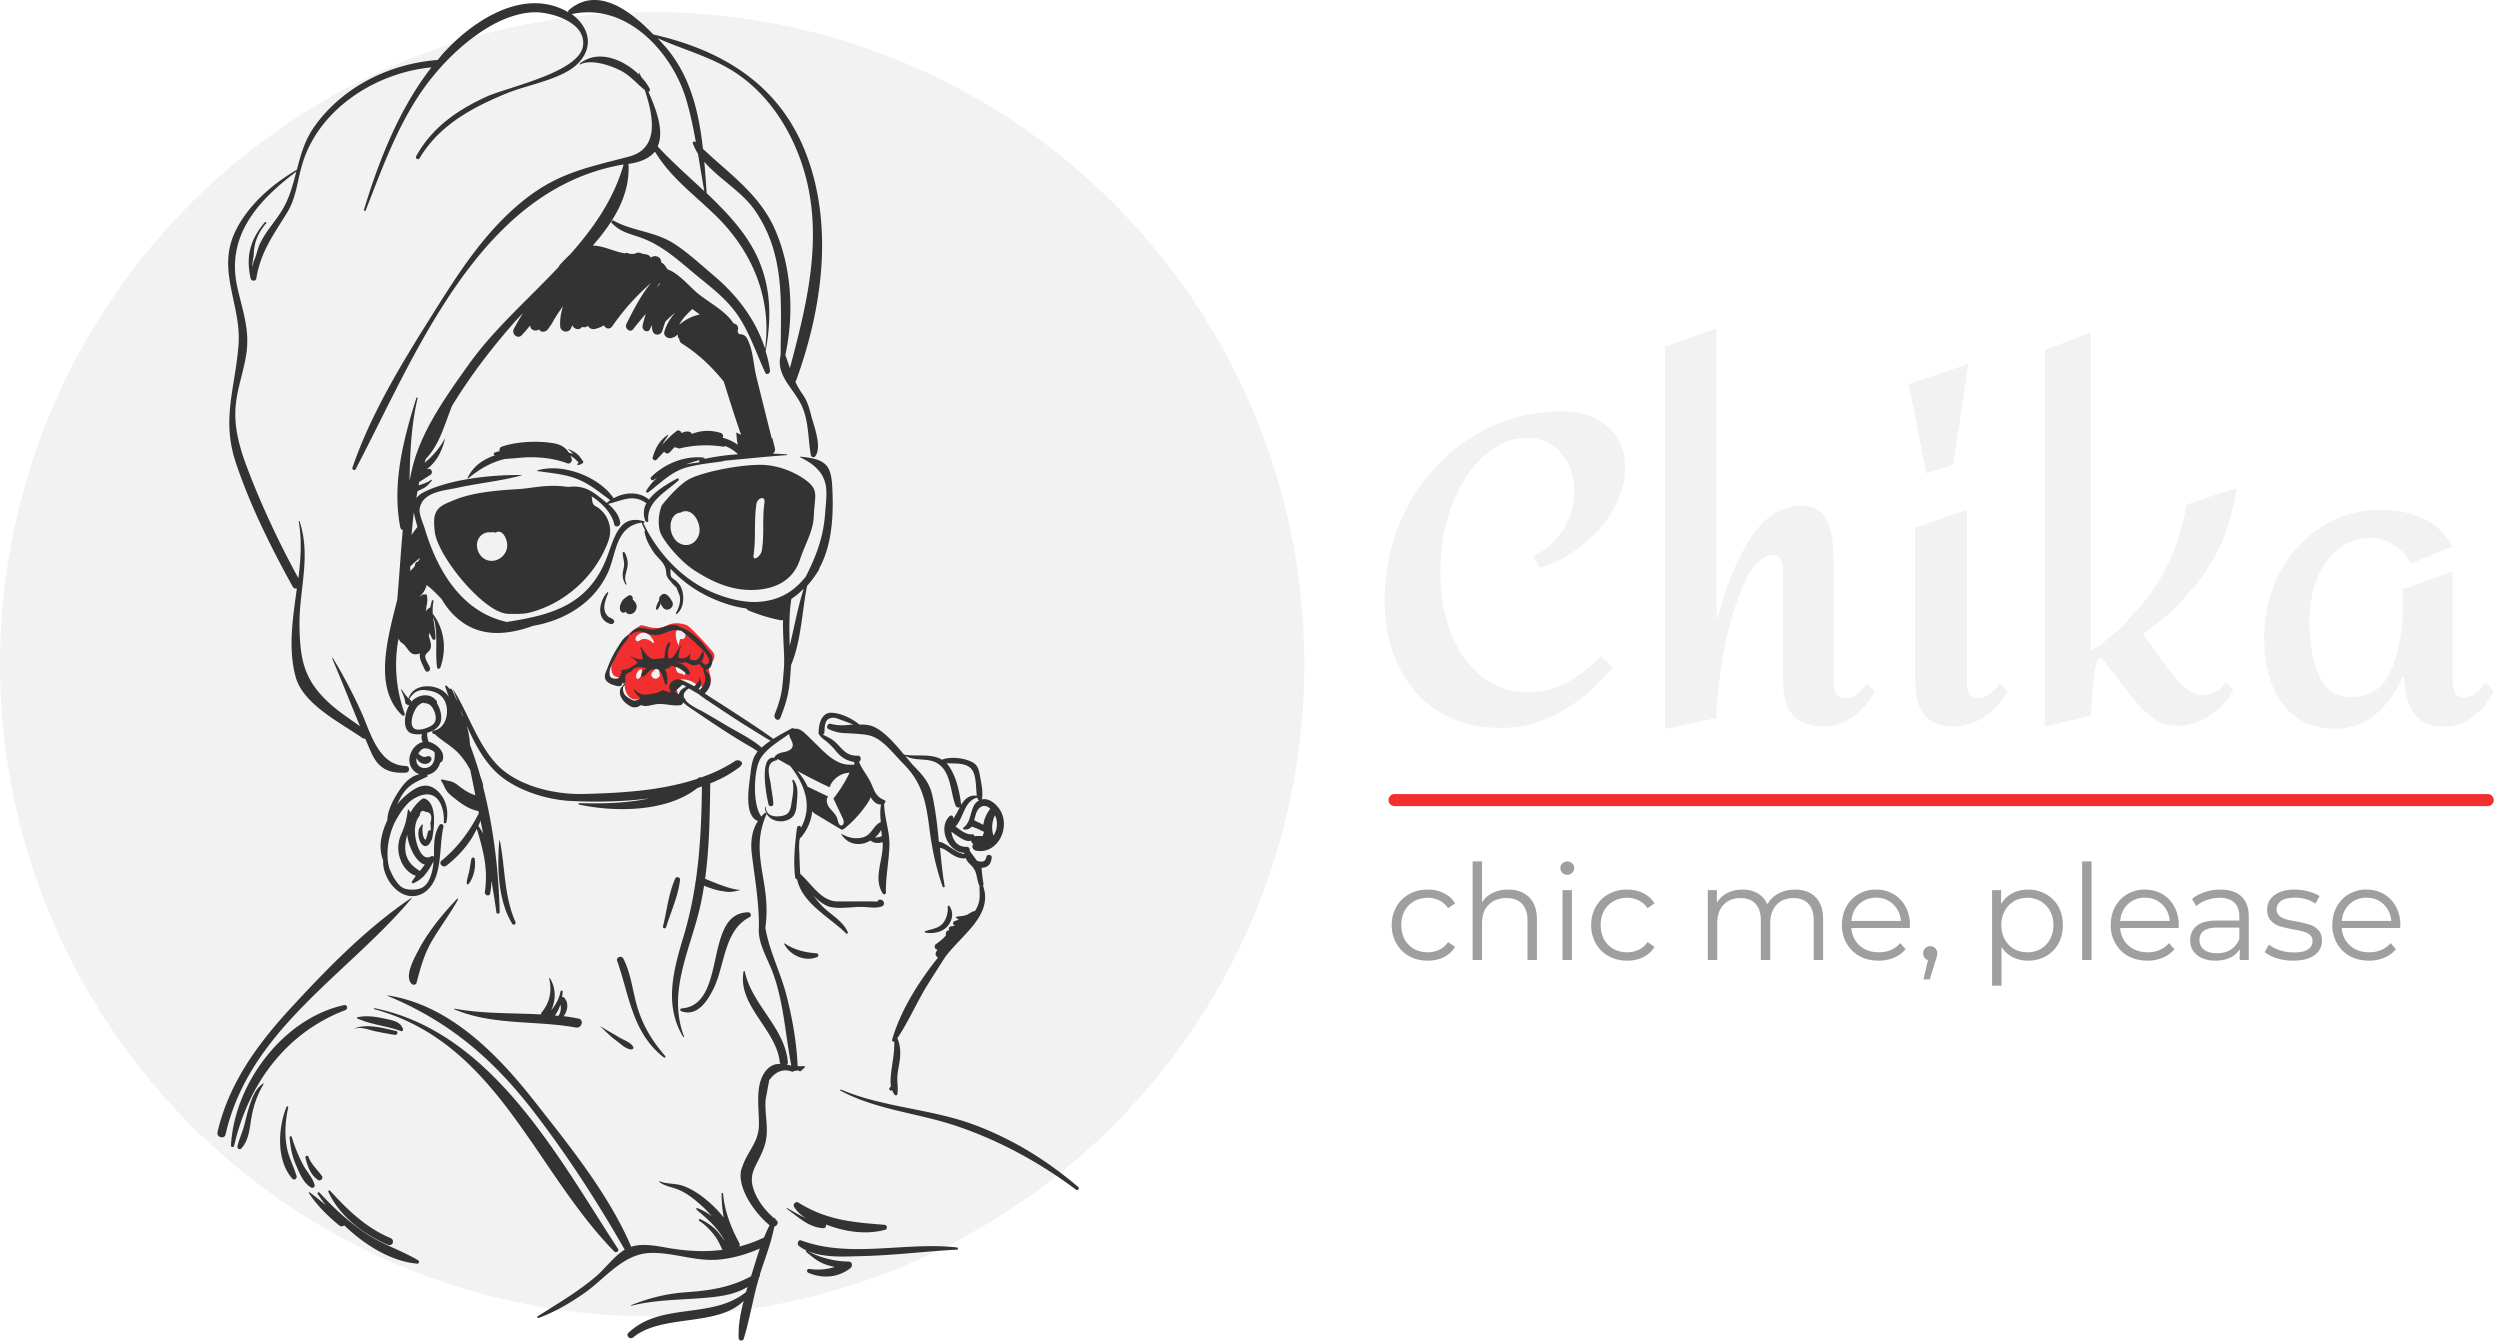 <svg width="207" height="111" fill="none" xmlns="http://www.w3.org/2000/svg"><circle cx="54" cy="55" r="54" fill="#F3F2F2"/><path stroke="#F32E2F" stroke-linecap="round" stroke-linejoin="round" d="M115.467 66.246h90.517"/><path d="M118.217 79.542a3.15 3.15 0 01-1.54-.374 2.733 2.733 0 01-1.056-1.045 3.063 3.063 0 01-.385-1.529c0-.564.129-1.07.385-1.518a2.733 2.733 0 011.056-1.045 3.15 3.15 0 011.54-.374c.499 0 .943.1 1.331.297.396.191.708.473.935.847l-.583.396a1.774 1.774 0 00-.726-.638 2.107 2.107 0 00-.957-.22 2.27 2.27 0 00-1.133.286c-.33.184-.59.448-.781.792a2.471 2.471 0 00-.275 1.177c0 .448.092.844.275 1.188.191.338.451.602.781.792.338.184.715.275 1.133.275a2.2 2.2 0 00.957-.209c.294-.139.536-.352.726-.638l.583.396c-.227.374-.539.66-.935.858a3.022 3.022 0 01-1.331.286zm6.663-5.885c.726 0 1.301.213 1.727.638.432.418.649 1.03.649 1.837v3.355h-.781V76.21c0-.601-.151-1.06-.451-1.375-.301-.315-.73-.473-1.287-.473-.624 0-1.119.187-1.485.561-.36.367-.539.877-.539 1.53v3.035h-.781v-8.162h.781v3.388c.212-.337.506-.597.88-.78a2.888 2.888 0 011.287-.276zm4.496.044h.781v5.786h-.781v-5.786zm.396-1.265a.554.554 0 01-.407-.165.54.54 0 01-.165-.396c0-.146.055-.275.165-.385a.554.554 0 01.407-.165c.161 0 .297.055.407.165.11.103.165.228.165.374a.553.553 0 01-.165.407.554.554 0 01-.407.165zm4.956 7.106a3.15 3.15 0 01-1.54-.374 2.733 2.733 0 01-1.056-1.045 3.063 3.063 0 01-.385-1.529c0-.564.129-1.07.385-1.518a2.733 2.733 0 011.056-1.045 3.15 3.15 0 011.54-.374c.499 0 .943.1 1.331.297.396.191.708.473.935.847l-.583.396a1.774 1.774 0 00-.726-.638 2.107 2.107 0 00-.957-.22 2.27 2.27 0 00-1.133.286c-.33.184-.59.448-.781.792a2.471 2.471 0 00-.275 1.177c0 .448.092.844.275 1.188.191.338.451.602.781.792.338.184.715.275 1.133.275a2.2 2.2 0 00.957-.209c.294-.139.536-.352.726-.638l.583.396c-.227.374-.539.66-.935.858a3.022 3.022 0 01-1.331.286zm13.895-5.885c.726 0 1.295.21 1.705.627.418.418.627 1.034.627 1.848v3.355h-.781V76.21c0-.601-.146-1.06-.44-1.375-.286-.315-.693-.473-1.221-.473-.601 0-1.074.187-1.419.561-.344.367-.517.877-.517 1.53v3.035h-.781V76.21c0-.601-.146-1.06-.44-1.375-.286-.315-.696-.473-1.232-.473-.594 0-1.067.187-1.419.561-.344.367-.517.877-.517 1.53v3.035h-.781v-5.786h.748v1.056c.206-.352.492-.623.858-.814.367-.19.789-.286 1.265-.286.484 0 .902.103 1.254.308.36.206.627.51.803.913a2.23 2.23 0 01.913-.89c.404-.22.862-.33 1.375-.33zm9.51 3.18h-4.84c.044.6.275 1.088.693 1.462.418.367.946.55 1.584.55.359 0 .689-.062.99-.187a2.21 2.21 0 00.781-.572l.44.506a2.47 2.47 0 01-.968.704 3.214 3.214 0 01-1.265.242c-.594 0-1.122-.124-1.584-.374a2.786 2.786 0 01-1.067-1.056 2.991 2.991 0 01-.385-1.518c0-.564.121-1.07.363-1.518a2.72 2.72 0 011.012-1.045 2.86 2.86 0 011.452-.374 2.8 2.8 0 011.441.374c.425.25.759.598 1.001 1.045.242.44.363.946.363 1.518l-.011.242zm-2.794-2.509c-.557 0-1.027.18-1.408.54-.374.351-.587.813-.638 1.385h4.103c-.051-.572-.268-1.034-.649-1.386-.374-.359-.843-.539-1.408-.539zm4.483 4.015a.55.55 0 01.418.176c.11.11.165.25.165.418 0 .088-.015.184-.044.286-.022.103-.059.22-.11.352l-.462 1.518h-.528l.374-1.595a.56.56 0 01-.286-.198.604.604 0 01-.11-.363c0-.168.055-.308.165-.418a.548.548 0 01.418-.176zm8.102-4.686a2.94 2.94 0 011.474.374c.44.242.785.587 1.034 1.034.25.448.374.957.374 1.53 0 .579-.124 1.092-.374 1.54a2.67 2.67 0 01-1.034 1.044 2.966 2.966 0 01-1.474.363c-.469 0-.894-.095-1.276-.286a2.463 2.463 0 01-.924-.858v3.223h-.781v-7.92h.748v1.144c.235-.381.543-.674.924-.88a2.76 2.76 0 011.309-.308zm-.055 5.192c.404 0 .77-.091 1.1-.275.33-.19.587-.458.77-.803.191-.344.286-.737.286-1.177 0-.44-.095-.828-.286-1.166a1.98 1.98 0 00-.77-.803 2.157 2.157 0 00-1.1-.286c-.41 0-.781.096-1.111.286a2.095 2.095 0 00-.77.803 2.407 2.407 0 00-.275 1.166c0 .44.092.833.275 1.177.191.345.448.613.77.803.33.184.701.275 1.111.275zm4.53-7.524h.781v8.162h-.781v-8.162zm7.992 5.511h-4.84c.044.602.275 1.09.693 1.463.418.367.946.55 1.584.55.359 0 .689-.062.99-.187.3-.132.561-.322.781-.572l.44.506c-.257.308-.58.543-.968.704a3.218 3.218 0 01-1.265.242c-.594 0-1.122-.124-1.584-.374a2.779 2.779 0 01-1.067-1.056 2.991 2.991 0 01-.385-1.518c0-.564.121-1.07.363-1.518a2.712 2.712 0 011.012-1.045 2.855 2.855 0 011.452-.374c.535 0 1.015.125 1.441.374.425.25.759.598 1.001 1.045.242.44.363.946.363 1.518l-.011.242zm-2.794-2.508c-.558 0-1.027.18-1.408.54-.374.351-.587.813-.638 1.385h4.103c-.052-.572-.268-1.034-.649-1.386-.374-.359-.844-.539-1.408-.539zm6.257-.67c.756 0 1.335.19 1.738.571.404.374.605.932.605 1.672v3.586h-.748v-.902a1.777 1.777 0 01-.781.704c-.337.169-.74.253-1.21.253-.645 0-1.158-.154-1.54-.462-.381-.308-.572-.715-.572-1.22 0-.492.176-.888.528-1.189.36-.3.928-.45 1.705-.45h1.837v-.353c0-.498-.139-.876-.418-1.133-.278-.264-.685-.396-1.221-.396-.366 0-.718.063-1.056.187a2.589 2.589 0 00-.869.495l-.352-.583c.294-.249.646-.44 1.056-.572a4.026 4.026 0 011.298-.209zm-.275 5.268c.44 0 .818-.099 1.133-.297a1.83 1.83 0 00.704-.88v-.946h-1.815c-.99 0-1.485.345-1.485 1.034 0 .338.129.605.385.803.257.191.616.286 1.078.286zm6.29.616c-.469 0-.92-.066-1.353-.198-.425-.139-.759-.311-1.001-.517l.352-.616c.242.191.547.349.913.473.367.118.748.176 1.144.176.528 0 .917-.08 1.166-.242a.797.797 0 00.385-.704c0-.212-.069-.377-.209-.495a1.29 1.29 0 00-.528-.275 6.637 6.637 0 00-.847-.187 10.728 10.728 0 01-1.133-.264 1.753 1.753 0 01-.737-.473c-.198-.22-.297-.524-.297-.913 0-.484.202-.88.605-1.188.404-.308.965-.462 1.683-.462.374 0 .748.052 1.122.154.374.096.682.224.924.385l-.341.627c-.476-.33-1.045-.495-1.705-.495-.498 0-.876.088-1.133.264-.249.176-.374.407-.374.693 0 .22.07.396.209.528.147.132.327.231.539.297.213.059.506.121.88.187.462.088.833.176 1.111.264.279.088.517.239.715.451.198.213.297.506.297.88 0 .506-.212.91-.638 1.21-.418.294-1.001.44-1.749.44zm8.869-2.706h-4.84c.044.602.275 1.09.693 1.463.418.367.946.55 1.584.55.36 0 .69-.062.99-.187a2.21 2.21 0 00.781-.572l.44.506a2.462 2.462 0 01-.968.704 3.214 3.214 0 01-1.265.242c-.594 0-1.122-.124-1.584-.374a2.793 2.793 0 01-1.067-1.056 3.002 3.002 0 01-.385-1.518c0-.564.121-1.07.363-1.518.25-.447.587-.795 1.012-1.045a2.86 2.86 0 011.452-.374c.536 0 1.016.125 1.441.374.426.25.759.598 1.001 1.045.242.44.363.946.363 1.518l-.011.242zm-2.794-2.508c-.557 0-1.026.18-1.408.54-.374.351-.586.813-.638 1.385h4.103c-.051-.572-.267-1.034-.649-1.386-.374-.359-.843-.539-1.408-.539z" fill="#9F9F9F"/><path d="M50.625 55.14c.051-.387 1.175-2.36 1.394-2.6.219-.25.81-.636.977-.733.168-.096.32.031.895.138.57.117.947.04 1.405-.188.458-.23 1.134-.168 1.541 0 .407.168 2.05 2.045 2.213 2.253.27.357-.081.774-.112.825-.03.05-.188.01-.3.03-.112.01.04.524.04.524s.128.478.179.834c.05.357-.438.723-.438.723s-.768-.26-.997-.438c-.229-.178-.717-.26-.926-.26-.218 0-.539.27-.498.596.04.326.178.743.178.743s-1.323.03-1.725.071c-.397.04-1.582.346-2.04.23-.458-.118-.697-.825-.677-1.044.01-.219-.091-.595-.127-.636-.03-.04-.178-.091-.529-.157-.361-.051-.504-.525-.453-.911zm5.368.346c.081.3.498.3.498.3.3.305.351-.188.051-.488l-.127-.128c-.53-.427-.509.005-.422.316zm.173-2.086c.05.107.091-.544.208-.499.397.148.54-.514.148-.646a1.212 1.212 0 00-.331-.081c-.417-.061-.198.89-.025 1.226zm-1.654 2.691l.127-.127c-.06-.585-.188-.743-.488-.438l-.127.128c-.3.3.188.742.488.437zm-.58-2.966c.32.27.26-.02 0-.356-.3-.387-.687-.554-1.155-.158-.32.27-.091.667.23.397.238-.193.666-.102.925.117zm-.967 2.997c.25-.24.27-.962-.03-.657-.438.418-.27.952.03.657z" fill="#F32E2F"/><path d="M50.266 49.06c-.677.753-.936 2.264.3 2.61a.22.22 0 00.25-.102c.197-.28-.352-.407-.48-.534-.549-.565-.218-1.292.021-1.923.036-.051-.046-.097-.091-.051zm1.21.758c-.111.218-.208.488-.111.732.06.158.28.26.417.117.01-.01.02-.02.03-.04.01.06.041.127.102.157.31.189.666-.03.768-.356.112-.346-.071-.585-.3-.793.071-.189-.127-.448-.34-.316a2.32 2.32 0 00-.418.305c-.04.031-.081.061-.092.128-.015.015-.035.035-.055.066zM34.088 74.38c.01-.02 0-.051-.03-.031-3.745 2.518-7.103 5.983-10.14 9.29-2.681 2.935-5.001 6.161-5.907 10.099-.101.437.57.626.667.188 1.964-8.654 10.078-13.207 15.41-19.546zm17.639-28.623c-.051-.082-.178-.061-.168.05.02.449.188.784.081 1.232-.127.534-.127.875.158 1.348.03.051.102.01.071-.05-.26-.555.051-.993.102-1.547.036-.351-.081-.738-.244-1.033zm-13.01-6.187c-.02.041.021.072.052.041 1.007-.844 1.963-1.348 3.037-1.608.57-.04 1.145-.091 1.725-.137 1.165-.03 2.31.071 3.444.499.219.081.427-.168.366-.367-.03-.107-.07-.178-.112-.27.29.189.448.306.667.576.04.05-.112.091-.112.137 0 .158.646-.061.488-.26-.188-.239-.28-.427-.519-.615-.229-.178-.396-.25-.656-.377-.04-.02-.04.03-.01.062.137.091.27.218.397.356a1.066 1.066 0 00-.341-.107c-.01 0-.01 0-.02.01-.27-.458-.697-.712-1.323-.814-1.267-.219-3.058-.137-4.264.29-.147.05-.208.239-.167.366-.138.04-.28.072-.418.127a.107.107 0 00.03.209h.042c-.977.315-1.837.89-2.305 1.882zm14.963 3.536c.02.148-.188.148-.239.03a1.686 1.686 0 01.092-1.49.164.164 0 01-.092-.03c-1.058-.733-2.004-.138-3.088.106.478.418.906.911.997 1.537.051.326-.437.478-.498.137-.158-.824-.957-1.724-1.873-2.304.092.315-.01.635.341.824.835.447 1.323 1.45 1.176 2.39-.041.28-.138.555-.25.815-1.104 2.701-3.515 4.843-6.334 5.586-.59.158-1.206.127-1.831.117-2.005-.04-5.887-4.813-6.085-6.827-.061-.626-.148-1.318.25-1.806.238-.306.615-.479.976-.626.789-.336 1.903-.855 5.49-1.053 1.455-.082 2.559-.458 4.355-.189 0 0 0-.01.01-.01 1.007-.117 1.694.158 2.498.794.218.168.447.346.666.534.092-.081.188-.168.29-.229-.885-.636-1.663-1.318-2.701-1.735-1.094-.437-2.183-.498-3.338-.676-.03 0-.02-.051 0-.051 2.06-.626 5.108.498 6.314 2.304.895-.498 2.05-.585 2.88.072.02.01.03.03.04.05.57-.773 1.613-1.358 2.34-1.755.092-.05.199.072.112.158-.961.895-2.666 1.74-2.498 3.327zm-11.991 1.14c-.112-.158-.356-.28-.55-.199-.04.02-.07.041-.111.061-.02-.01-.03-.02-.051-.02a.605.605 0 00-.3-.01c-.428-.05-.855.127-1.074.565-.29.605.01 1.409.616 1.689.508.239 1.124.06 1.475-.366.433-.5.372-1.201-.005-1.72zm13.518 3.444c-.102-.315.04-.585-.377-1.14-.198-.27-.468-.488-.666-.773-.377-.534-.718-1.15-.799-1.796-.01-.04.05-.05.071-.02.01.01.02.03.02.04-.111-.228-.228-.457-.32-.712v-.02c-2.172.326-2.091 2.549-2.788 4.11a7.07 7.07 0 01-1.755 2.382c-1.216 1.084-2.798 1.775-4.442 2.055-1.913.687-3.973.972-5.759-.219-.778-.524-1.363-1.2-1.81-1.974-.418-.447-.835-.875-1.258-1.18-.091.407-.31.687-.605 1.002.092-.06.178-.137.27-.198a.239.239 0 01.218-.01c.031-.051.112-.051.128.01.081.336.05.656-.03.972 0 .137-.021.26-.052.397a1.1 1.1 0 01.377-.326c.04-.188.081-.366.127-.544.02-.082.158-.051.137.04a3.712 3.712 0 00-.05 1.11c.02-.01.04-.021.06.01.906 1.282 1.084 2.859.56 4.365-.04.117-.25.157-.27 0-.198-1.38.128-2.87-.33-4.208.06.596.188 1.17.198 1.786 0 .137-.178.178-.25.061a2.334 2.334 0 01-.238-.544.87.87 0 01-.072.28c.113.386.27.814.113 1.129-.092.188-.352.315-.397.514-.061.27.29.742.386 1.012.061.199-.208.417-.35.27-.082-.092-.23-.448-.23-.448-.157-.336-.33-.687-.249-1.033-.895.387-.967-.554-1.516-.865-.082-.03-.219-.259-.26-.346a11.819 11.819 0 00.51 6.212c.05.138-.138.22-.22.128-2.35-2.244-1.246-6.212-.396-9.565.167-1.888.28-3.831.457-5.764a.285.285 0 01-.208-.23c-.697-3.611.26-7.274 1.333-10.709.02-.07.127-.04.102.031-.54 2.284-.626 4.553-.667 6.838.071-.387.158-.763.25-1.15.758-3.068 2.828-5.927 4.63-8.466 2.09-2.935 4.94-5.418 7.468-8.1a.65.65 0 01.147-.228c.25-.27.499-.534.779-.784 1.963-2.213 3.637-4.594 4.451-7.473-11.95 2.014-17.2 15.73-22.187 25.229-.07.148-.32.04-.27-.117 1.496-4.386 4.015-8.527 6.467-12.434 2.223-3.541 4.41-7.056 7.708-9.707 2.859-2.295 5.377-2.737 8.725-3.623 2.528-.666 2.04-3.296 1.312-5.51-.636-.498-1.134-1.129-1.862-1.536-.834-.468-2.569-1.073-3.474-.585-.041.02-.082-.03-.051-.06 1.485-1.222 3.627-.377 4.94.94-.02-.05-.041-.117-.061-.168-.01-.03.03-.05.05-.02.062.117.113.24.179.366.28.3.508.626.686.952.051.107-.01.229-.101.27.737 1.638 1.287 3.332.758 4.507 1.175 1.272 2.549 2.473 3.866 3.714-.188-1.023-.35-2.066-.529-3.109a5.156 5.156 0 01-.427-.854c-.04-.127.127-.209.208-.127.02.02.041.03.051.05-.218-1.22-.468-2.431-.819-3.602-1.195-3.958-4.99-8.018-9.463-7.026 1.425 1.033 1.934 2.768.397 4.198-1.343 1.23-4.105 1.668-5.759 2.35-2.87 1.18-5.596 2.63-7.24 5.388-.101.178-.376.02-.28-.168 1.298-2.35 3.318-3.76 5.709-4.884 1.79-.845 7.84-2.035 8.11-4.289.239-1.954-2.712-2.798-4.086-2.747-1.394.05-2.818.646-3.973 1.368-1.628 1.023-3.083 2.371-4.32 3.872-2.68 3.256-4.095 7.275-5.616 11.157-.03.092-.178.05-.148-.04 1.241-4.101 2.925-8.37 5.586-11.794-4.482.418-9.122 3.307-10.597 7.713-.499 1.47-.53 2.986-1.364 4.335-1.124 1.836-2.172 3.205-2.538 5.438-.041.24-.418.22-.468 0-.407-1.846-.041-3.225 1.175-4.665.05-.061.168.02.112.092-.677.763-1.018 1.628-1.028 2.61-.178 1.083-.178 1.24 0 .498.219-.387.29-.941.478-1.348.479-1.063 1.267-1.857 1.862-2.839.616-1.012.896-2.106 1.186-3.205-3.109 2.34-5.805 5.25-4.91 9.468.423 1.964 1.064 3.53.774 5.576-.22 1.546-.82 3.027-.906 4.594-.102 1.837.458 3.581 1.114 5.26 1.155 2.997 2.56 5.953 4.096 8.771.198-1.577.3-3.154.03-4.685-.01-.051.061-.072.072-.02.976 2.965-.072 5.708-.01 8.745.06 2.798.386 4.477 2.67 6.482.728.625 1.552 1.17 2.34 1.734-.768-1.857-1.505-3.75-2.299-5.596-.02-.04.03-.071.061-.03a41.009 41.009 0 012.36 4.487c.748 1.658 1.405 4.385 3.674 4.426.356.01.356.534 0 .555-1.455.08-2.28-.357-2.88-1.69-.168-.376-.32-.753-.488-1.129a.29.29 0 01-.219-.04c-1.831-1.293-4.94-2.789-5.55-5.114-.626-2.38-.22-4.833.111-7.275-.137.03-.27-.02-.35-.168-1.802-3.256-3.536-6.74-4.712-10.282-1.185-3.561-.05-6.125.23-9.676.269-3.353-1.842-6.182-.26-9.448 1.048-2.172 3.047-3.902 5.098-5.103.31-1.22.646-2.432 1.424-3.54 2.35-3.333 6.248-5.241 10.231-5.546.168-.199.32-.407.499-.595C39.098 1.78 43.163-.956 46.755.85c.102.05.199.107.29.168a.206.206 0 01.071-.199c2.371-2.014 5.098.082 6.98 2.035 5.597 1.272 10.298 4.04 12.541 9.606 2.442 6.064 1.466 13.05-.717 19.043-.02.04-.04.07-.061.116.158.336.34.667.595 1.023.397.575.55 1.12.718 1.786.208.794.926 2.62.32 3.363-.091.127-.33.05-.35-.092-.25-1.399-.159-2.839-.79-4.177-.656-1.368-2.131-2.462-1.714-4.11 0-4.269.438-8.319-2.172-12.048-1.074-1.526-2.941-2.559-4.152-3.968.082.865.138 1.745.199 2.6 1.424 1.358 2.788 2.767 3.734 4.405 1.592 2.738 1.704 5.668 1.145 8.665.157.524.29 1.053.366 1.617.03.22-.28.418-.397.168-.727-1.556-1.257-3.215-2.213-4.655-.875-1.328-2.101-2.274-3.317-3.266-1.496-1.221-2.91-2.59-4.752-3.246-.997-.356-1.664-.448-2.422-1.21-.101-.108.03-.27.158-.2 1.593.876 3.399.886 4.96 1.878 1.206.773 2.29 1.796 3.379 2.712 1.923 1.638 3.434 3.642 4.192 6.013.57-4.1-1.018-7.941-3.897-10.836-1.791-1.796-3.913-3.287-5.22-5.49-.407.499-1.104.865-2.183 1.023-.01 0-.03.01-.04.01.02.03.04.061.04.107.092 2.483-1.216 4.655-2.966 6.64.896.02 1.735.488 2.63.645.158-.06.3-.03.418.041.147.01.29 0 .437 0 .189-.137.438-.117.626 0 .168.01.32.04.488.107.082.03.158.117.199.209a.92.92 0 01.157-.082c.357-.158.759.148.708.468.188.107.32.23.529.585.926.305 1.943 1.557 2.559 2.035.997.794 2.233 1.4 2.91 2.442.02 0 .03.01.05.01.321.082.388.397.27.626.01.03.02.061.031.082.02.04.05.081.071.127.01.01.01.01.01.02.01.01.01.02.02.03.25-.03.53.092.647.316.529.972.529 2.183.799 3.256.417 1.679.834 3.363 1.256 5.042.02-.01.04-.01.061-.01.061.28.148.575.209.855a.392.392 0 01-.178.427c.397.01.788.03 1.175.06.04 0 .04.062 0 .062-1.821.127-3.627.326-5.439.488.062 0 .112-.01.178-.01.02 0 .02.03 0 .03-.997.138-2.04.24-3.006.5-1.313.345-2.183 1.302-3.236 2.085-.081.061-.198-.06-.148-.147.26-.428.56-.774.886-1.053a4.06 4.06 0 00-.28.167c-.158.107-.32-.127-.198-.249 1.124-1.109 2.798-1.796 4.375-1.597.05.01.071.081.01.091-.05.01-.102.03-.168.051a19.419 19.419 0 012.976-.427 3.325 3.325 0 00-1.058-.677c-.06.04-.137.05-.229.04a9.192 9.192 0 00-3.515.148.306.306 0 01-.26-.06.318.318 0 01-.198-.041c-.168.178-.32.356-.417.447-.148.148-.367.072-.438-.081-.209.219-.417.447-.626.666-.137.148-.386 0-.33-.188.229-.773.55-1.368 1.216-1.836.03-.02.081.02.06.06a6.01 6.01 0 00-.498.753 8.458 8.458 0 011.165-1.129.261.261 0 01.438.148c.229-.117.458-.168.676-.107.102.03.148.091.178.178.789-.305 1.527-.346 2.381-.092.209.061.25.25.178.397.489.137.896.326 1.257.595-.081-.325-.102-.676-.127-1.033.127.072.26.138.386.199 0-.02-.01-.03-.01-.05-.498-1.44-.956-2.9-1.414-4.356-1.018-1.262-2.111-2.294-3.485-3.164a.423.423 0 01-.188-.346.453.453 0 01-.127-.397c-.072.06-.148.117-.22.178a.186.186 0 01-.137.05c-.32.23-.905-.02-.748-.498a4.1 4.1 0 01.906-1.546 10.6 10.6 0 00-.834.753c-.102.28-.188.554-.26.783-.091.326-.595.427-.758.092a.937.937 0 01-.071-.596c-.061.117-.137.23-.188.357-.178.356-.677.091-.616-.26.071-.356.168-.687.27-1.012-.356.417-.707.834-1.048 1.271-.26.336-.728-.091-.56-.427.58-1.16 1.196-2.38 2.03-3.393a19.283 19.283 0 00-3.195 3.571c-.219.316-.58.199-.687-.071a2.82 2.82 0 01-.768.305.512.512 0 01-.56-.27.478.478 0 01-.488.092c-.219.326-.687.199-.809-.147-.02.07-.05.137-.081.198-.168.514-.906.417-.926-.127-.02-.606.071-1.15.249-1.648-.26.356-.519.732-.758 1.129-.102.219-.178.336-.488.773-.148.209-.51.336-.697.092-.02-.02-.03-.04-.041-.061-.28.198-.758.071-.738-.336-.219.27-.447.544-.707.814-.34.366-.865-.107-.656-.514.229-.448.488-.885.768-1.317-.29.29-.57.584-.82.875-1.83 2.085-3.596 4.395-5.072 6.827-.717 1.857-1.058 3.195-2.162 4.375-.03.107-.07.209-.101.316a6.753 6.753 0 001.653-1.954c.01-.01.03 0 .03.01-.218.825-.518 1.547-1.134 2.162-.127.128-.26.23-.397.336.04-.01.071-.03.112-.04.31-.092.468.335.209.498-.3.199-.616.387-.916.585a2.71 2.71 0 00-.05.28c.33-.127.778-.239 1.006-.448.051-.05.128.02.072.072-.168.188-.351.417-.57.554-.199.117-.407.199-.606.305l-.091.555h.01c.148-.188.366-.356.677-.514 2.142-1.053 5.667-1.43 8.048-1.379.01 0 .02.02 0 .02-1.755.479-3.607.647-5.398 1.044-1.027.229-2.89.315-3.068 1.775-.05.407.31 1.211.428 1.598 1.048 3.495 3.057 6.888 6.782 7.723 3.754-.575 6.781-1.42 8.287-5.322.626-1.608.997-3.622 3.068-3.017.081.02.061.137-.02.148h-.02c1.073 2.294 2.975 4.406 5.25 5.52 1.236.605 2.828 1.083 4.212 1.012 1.801-.107 3.007-.855 3.994-2.106.865-1.715 1.445-3.226 1.592-5.19.051-.722.178-1.607.061-2.32-.198-1.2-1.124-1.877-2.141-2.37-.02-.01-.01-.04.01-.04 2.452.208 2.63.884 2.691 3.194.061 1.994-.112 4.238-1.094 6.034a.31.31 0 01-.04.148c-.3.498-.636.94-.977 1.327-.428 2.152-.489 4.564-1.323 6.548-.127 1.587-.102 2.401-.885 4.365-.148.377-.616.071-.468-.295.625-1.567.625-2.193.758-3.8 0-.02-.01-.03 0-.061 0-.01 0-.01.01-.02.01-.357.02-.718 0-1.11-.04-.961-.102-1.877-.082-2.808-.06.02-.127.04-.188.02-.926-.168-1.78-.447-2.65-.793a.237.237 0 01-.128-.117h-.02c-.03 0-.05-.031-.05-.062a9.215 9.215 0 01-1.842-.447c-1.812-.626-3.267-1.588-4.442-2.85.01.169-.01.377.02.555.041.22.24.29.418.438.101.081.157.168.228.239.26.25.367.753.387 1.073.02.545-.091 1.074-.519 1.44-.04.04-.101-.01-.081-.06.208-.398.386-.845.33-1.303-.02-.219-.157-.448-.228-.657-.072-.188-.072-.188-.178-.27-.168-.167-.189-.187-.341-.365a4.574 4.574 0 00-.199-.23l-.147-.254zm10.18 5.795c.387-1.587.666-3.205 1.165-4.742-.33.326-.666.616-1.028.845-.208 1.328-.168 2.62-.137 3.897zm-31.431-6.558c.01.117.02.24.02.356.127-.137.25-.27.367-.407.01-.03.01-.071.02-.107a.3.3 0 01.26-.28c.06-.091.111-.188.157-.29a5.98 5.98 0 00-.824.728zm.31-4.508a55.325 55.325 0 00-.188 1.868c.158-.22.31-.438.488-.657 0-.01 0-.02-.01-.02-.112-.443-.229-.83-.29-1.19zm23.678-4.334c-.407.117-.799.239-1.186.376.387-.081.769-.137 1.176-.178-.061-.05-.061-.157.01-.198zm-3.277-14.601c-.02-.01-.05-.01-.07-.02-.082.126-.179.248-.26.376a4.44 4.44 0 01.33-.357zm1.583 1.175c-.01 0-.01-.01-.02-.01-.021.02-.041.03-.062.05l.082-.04zm1.694 1.378c-.23-.167-.438-.315-.616-.447-.198.178-.386.376-.54.534a3.185 3.185 0 00-.548.773 3.743 3.743 0 011.704-.86zm2.66 3.77h-.01c0 .01 0 .02.01.03h.01c-.01-.01-.01-.02-.01-.03zM54.459 3.17l.595.656c2.101 2.412 2.808 5.418 3.15 8.496 2.141 2.035 4.583 3.694 5.875 6.482 1.476 3.195 1.695 7.173.947 10.587.137.387.26.753.376 1.094 1.476-5.53 2.88-11.233 1.008-16.87-1.028-3.099-2.941-5.994-5.74-7.744-1.927-1.2-4.15-1.785-6.211-2.701zm.519 46.002c-.127 0-.209.081-.28.178-.04.01-.071.02-.082.07a1.6 1.6 0 00-.05.306c-.127.23-.26.468-.24.712.01.051.051.072.092.041.168-.137.24-.346.29-.554a.81.81 0 00.219.417c.356.386.997-.117.717-.555-.132-.218-.361-.626-.666-.615zm-.341-5.2c-.178-.677-.092-1.526.168-2.142 0 0 1.277-1.638 2.269-2.162.987-.524 3.734-1.14 5.728-1.18 2.005-.051 3.816 1.043 4.366 1.669.549.625.27 1.19.218 2.518-.05 1.328-.656 2.203-1.155 3.673-.488 1.47-1.704 2.391-3.693 2.493-1.984.107-3.607-.712-4.94-1.547-1.328-.824-2.783-2.64-2.961-3.322zm8.455 1.547c.209-1.526 0-2.412.209-3.938.071-.565-.605-.377-.677.188-.208 1.526-.02 2.671-.229 4.198-.086.574.621.117.697-.448zm-7.57-2.015c-.03.575.25 1.242.779 1.5.819.408 1.592-.238 1.622-1.083.031-.712-.549-1.816-1.404-1.556-.06.02-.112.05-.168.08a.793.793 0 00-.396.138c-.29.214-.413.565-.433.921zM33.37 85.207c-.209-.616-.855-.722-1.425-.845-.788-.167-1.562-.315-2.36-.127-.041.01-.051.071-.01.092 1.144.514 2.442.615 3.617 1.043.107.056.208-.056.178-.163zm16.377-.178c.417.386.788.773 1.246 1.109.366.26.855.783 1.323.753.102-.01.168-.117.112-.209-.198-.397-.82-.575-1.185-.803-.489-.3-1.008-.565-1.476-.876-.02-.015-.04.016-.02.026zm1.424 18.376c-4.99-7.641-10.44-17.964-20.162-19.928-.05-.01-.071.061-.02.081 10.18 2.768 13.207 13.259 19.882 20.076.148.143.417-.051.3-.229zM62.07 75.937c.188-.091.091-.397-.102-.397-3.775.02-1.684 7.673-5.53 7.957-.137.01-.158.178-.03.23 1.343.503 2.223-.906 2.726-1.975.9-1.943.835-4.736 2.936-5.815zm-6.914.835c.397-1.298.997-2.56 1.155-3.928.02-.209-.31-.295-.397-.107-.56 1.242-.687 2.64-1.018 3.958-.05.173.209.245.26.077zm-3.556 2.58c-.148-.27-.606-.082-.499.208 1.028 2.935 1.257 5.962 3.867 7.997.07.061.178-.03.111-.117-1.175-1.348-1.994-2.767-2.431-4.507-.31-1.211-.463-2.453-1.048-3.582zm10.658-17.456c-1.725-.972-3.526-2.213-5.118-3.287-.209-.148-.417-.29-.57-.458 0 .01 0 .02-.01.03a.288.288 0 01-.198.2c-.626.106-1.277-.138-1.913-.082-.438.03-.957.28-1.364.081-.071.04-.158.081-.239.127-.387.158-.656 0-.967-.239-.26-.198-.508-.524-.55-.865a.902.902 0 01.042-.366c.06-.168.198-.229.28-.377.05-.091.178.051.07.092-.218.071-.127.514-.06.646.091.209.29.336.478.448.188.117.34.209.56.137.07-.02.157-.06.239-.101a.334.334 0 01.091-.107 1.71 1.71 0 01-.56-.657c-.02-.03.02-.06.051-.04.468.493.855.498 1.486.366.198-.04.397-.071.57-.158.137-.06.198-.147.35-.137.021 0 .021.02.042.02.198.072.396.148.605.178-.209-.325-.25-.676.168-.971.376-.27.778-.041 1.145.137.208.102.407.209.605.315 0-.01 0-.01.01-.02.168-.198.478-.397.367-.712-.01-.02.03-.03.03-.01.112.218.168.325.137.585a.573.573 0 01-.198.376c.04.02.081.051.112.071.01-.01.01-.02.02-.03.28-.27.458-.626.428-1.023-.01-.188-.102-.325-.148-.488-.02-.092-.04-.081-.01-.188 0-.01.01-.01.02-.02-.147-.092-.27-.26-.35-.418-.377.26-.769.092-1.115-.127-.26.081-.56.061-.809-.061-.02.02-.03.04-.05.05.157.021.31.072.427.128.34.148.625.397.758.753.05.137-.138.209-.23.137-.228-.198-.457-.397-.737-.534-.168-.081-.377-.107-.54-.188-.157.168-.34.26-.559.305.209.356.24.92.168 1.231-.01.051-.102.072-.137.02-.112-.259-.158-.544-.27-.803-.061-.158-.158-.29-.25-.428a1.67 1.67 0 01-.31-.06c-.218.04-.417.08-.58.269-.147.168-.27.356-.498.387-.03 0-.072-.01-.072-.041-.04-.315.199-.514.438-.656-.31-.051-.498-.158-.855-.051-.03.01-.05 0-.07-.02l-.092.06c-.138.128-.23.28-.407.357-.031.01-.062.01-.092.02-.092.071-.219.158-.25.28-.05.178.041.366-.02.544-.02.061-.091.102-.157.061a.35.35 0 01-.082-.091c.04.198-.112.356-.32.325-.341-.05-.916-.218-1.074-.585-.127-.315.082-.666.188-.951a7.973 7.973 0 01.718-1.501c.28-.427.519-.941.977-1.19.04-.02.101.01.081.06-.102.26-.25.428-.427.647-.29.366-.499.742-.707 1.16-.168.346-.5.854-.479 1.251.01.29.04.427.387.478.3.041.356-.03.509-.26a.754.754 0 01.07-.228c.021-.03.042-.061.062-.081h-.01c-.072-.03-.072-.158.02-.158.28.01.616-.102.82-.26.101-.081.238-.127.33-.208.05-.04.092-.092.147-.148-.228-.157-.437-.376-.57-.498-.02-.02.01-.041.031-.03.24.208.616.3.936.3 0-.031 0-.072.01-.128a10.14 10.14 0 01-.06-.26.531.531 0 01-.01-.28 1.89 1.89 0 00-.138-.29c-.02-.04.04-.106.071-.06.27.336.616.961 1.058.972.22 0 .448-.051.667-.062.229-.01.208-.05.239-.295.01-.127.02-.239.04-.366 0-.01.01-.02.01-.02.031-.25.138-.499.321-.636.051-.03.102.02.092.071-.04.178-.127.336-.158.509-.02.107-.03.208-.05.305.02.137.04.295.04.427a.51.51 0 00.25-.01c.137-.06.28-.27.35-.386.158-.25.28-.479.489-.687.02-.02.04.01.03.03-.26.27-.218.667-.3 1.002.178.051.34.107.519.041.219-.071.366-.178.468-.386.01-.02.04-.01.03.01-.04.147-.04.3-.07.427.218.127.478.219.686.01.178-.168.25-.407.367-.605.02-.03.08-.03.091.01.071.29.01.616-.188.845.04.03.081.05.127.081.05.05.102.092.168.127.06.092.112.082.127-.02.656-.25-.31-1.2-.55-1.42-.508-.488-.997-.961-1.571-1.378-.02.01-.051.02-.082.01-.758-.168-1.236.325-1.933.376-.799.061-1.333-.697-2.111 0-.041.03-.092-.01-.072-.05.438-.713.957-.555 1.644-.418.844.158 1.82-.793 2.548-.157h.02c.596.208 1.105.595 1.542 1.032.24.24.428.479.626.753.168.24.407.428.448.723.04.28-.061.814-.377.951a.303.303 0 01-.188.02c.03.158.25.316.31.458.062.158.102.387.102.555 0 .386-.219.707-.488.972.157.117 6.008 3.81 5.896 3.988-.112.189-.697-.218-1.872-.941-1.384-.845-2.727-1.755-2.91-1.877a151.94 151.94 0 01-.936-.626c-.04-.01-.697-.488-.728-.524-.32-.158-.457-.28-.778-.438-.01.01-.01.02-.02.02-.407.28-.458.555-.331.805.02.01.04.02.06.04.032.03.042.072.042.127.356.438 1.165.784 1.424.931.616.357 1.226.708 1.832 1.074 1.007.605 2.142 1.13 3.037 1.898.727-.647 1.725-1.17 2.508-1.598.061-.03.127 0 .168.051a.698.698 0 01.29 0c.32.071.57.316.809.544.34.346.697.677 1.038 1.023.687.677 1.475 1.389 2.442 1.4.137 0 .28-.011.417.01a.86.86 0 010-.23c-.595-.091-1.084-.376-1.486-.865a5.875 5.875 0 00-.925-.92c-.24-.178-.448-.346-.57-.626-.01-.01.01-.03.02-.02l.01.01v-.01c-.02-.692.24-1.695 1.074-1.649.768.03 1.684.468 2.3.982.259-.01.518 0 .788.05 1.017.21 2.05 1.41 2.9 2.433.997.188 2.259-.128 3.149.427.717-.315 2.111-.127 2.691.316.367.28.407.813.489 1.23.107.555.219 1.15.127 1.7 0 .02-.02.03-.03.04.686-.167 1.373.514 1.643 1.084.676 1.44-.397 3.485-2.112 3.155-.188-.03-.366-.28-.27-.438.031-.05.01-.117.01-.168v-.01h.021c-.137-.02-.147-.117-.157-.229-.397.24-1.206-.427-1.634-.722.082.666.479 1.282 1.267 1.251.168-.01.28.158.24.316.198.28.406.564.605.834.091.03.249.071.31.071.3.03.417-.127.478-.397.051-.239.458-.188.438.061-.051.479-.26.804-.758.845h-.082c.03.448.082.89.158 1.328a.207.207 0 01-.04.157c.854 2.402-1.654 3.99-3.017 5.765-.01.01-.02.01-.031.02a153.26 153.26 0 00-1.562 2.452c-.875 1.42-1.547 3.007-2.483 4.396.24.554.28 1.14.209 1.745-.061.499-.188.992-.209 1.49-.02.494.082.932 0 1.4-.02.127-.178.117-.239.03a1.832 1.832 0 01-.198-.366c-.02.01-.03.02-.061.03-.117.041-.209-.106-.158-.198a.532.532 0 01.127-.148c-.071-.437-.01-.905.04-1.337.113-.825.25-1.547.24-2.361-.107.02-.219-.051-.178-.178.677-2.35 2.152-4.732 3.795-6.787-.147-.071-.26-.25-.168-.448.041-.081.092-.147.148-.219-.24.051-.346-.315-.148-.447.29-.209.596-.448.83-.723-.061-.167.02-.417.26-.427h.02c-.092-.107-.041-.3.147-.326a1.8 1.8 0 00.33-.06c-.208-.021-.238-.296-.04-.367.102-.04.229-.081.346-.127a.74.74 0 01-.229-.158c-.02-.02-.02-.071.02-.081.28-.041.56-.041.83-.138.239-.081.447-.315.707-.325a2.26 2.26 0 00.397-1.359c0-.28-.03-.488-.01-.732a.197.197 0 01-.051-.092c-.148-.366-.168-.824-.331-1.17-.168-.336-.31-.417-.54-.666a1.085 1.085 0 01-.208-.356c-.417.06-.809-.097-1.165-.326-.198-.127-.387-.28-.595-.397-.122-.071-.26-.107-.387-.147.102 1.063.209 2.141.387 3.174.02.102-.122.148-.168.04-.509-1.439-.83-2.879-1.038-4.395-.31-2.305-.478-4.019-2.203-5.764-.605-.605-1.185-1.358-1.872-1.877-.758-.575-1.353-.555-2.162-.626-.875-.071-1.287.03-2.173-.377-.249-.117-.071-.508.189-.437.656.188 1.256.117 1.861.05-.29-.101-.584-.218-.885-.325-.219-.071-.519-.229-.748-.229-.747-.01-.727.657-.758 1.19a.202.202 0 01-.137.2c.366.198.738.345 1.048.635.605.575.906 1.16 1.852 1.114.29-.01.32.407.102.499.208.564.56.971.865 1.516.371.677.407 1.338 1.216 1.658.117.051.147.199.03.27-.01.01-.02.01-.03.02.01 1.19.478 2.32.437 3.516-.04 1.307-.32 2.549-.29 3.861 0 .148-.188.189-.26.072-.727-1.11-.121-2.453-.02-3.674.02-.188.02-.386.01-.575-.346.117-.748.092-1.007-.137a2.053 2.053 0 01-.56.24c-.747.177-1.434-.092-1.841-.733-.02-.02.01-.051.04-.041.52.326 1.257.458 1.842.24.636-.24.768-.952 1.333-1.212.01-.01.02-.01.04-.01-.05-.498-.07-.992.021-1.47-.361.04-.666-.26-.875-.616a1.18 1.18 0 01-.147.356 9.333 9.333 0 01-2.01 2.254c-.051.04-.122.092-.198.092-.051 0-.092-.03-.138-.051l-2.02-1.211c-.112-.071-.239-.148-.3-.26 0-.01 0-.02-.01-.03-.071.753-.356 1.5-.926 2.193-.02.03-.05.03-.081.04-.01.051-.02.107-.051.178-.03.336-.04.677-.01 1.023.01.595.04 1.18.07 1.776.886.783 1.654 2.121 2.87 2.274.28.04 3.536-.02 3.516.04a.25.25 0 01.3-.167c.01 0 .02.01.04.01.22.05.3.427.072.524-.499.219-1.185.06-1.715.06-.819-.01-1.953.21-2.737-.04-.417-.137-.865-.488-1.277-.93.26.345.52.676.82.97.686.677 1.653 1.17 2.05 2.087.04.081-.061.188-.138.107-1.322-1.313-3.627-2.473-4.055-4.467-.08-.03-.157-.092-.167-.209-.158-1.368-.02-2.701.157-4.07.02-.168.29-.24.32-.04 0 .01 0 .02.011.03.977-1.755.33-3.572-.895-5.103-.199-.117-.407-.219-.606-.336-.157-.091-.31-.188-.478-.239a.09.09 0 01-.061.107c-.987.188-.55 1.358-.468 1.964.071.544.188 1.094.219 1.638.01.229-.341.27-.397.05-.158-.594-.835-4.07.478-3.87.092-.27.438-.398.738-.459.32-.06.707-.178.778-.498.071-.356-.29-.667-.29-1.013-.865.616-1.913 1.231-2.401 2.086-.52.906-.657 3.77.102 4.752.08-.092.157-.188.249-.27.081-.081.198.02.157.117-.905 2.132-.498 3.684-.157 5.846.188 1.18.25 2.34.081 3.526.33 1.923 1.247 3.653 1.745 5.576.489 1.897.845 3.902.926 5.866.178.02.351.02.54 0 .06-.01.08.07.04.117-.687.686-.112.01-1.017.356-.718-.28-1.364-.051-1.913.687-.102.544-.199 1.073-.3 1.617-.062.814.091 1.618.101 2.432.01.921-.157 1.41-.519 2.213-.437.942-.936 1.537-.625 2.63.28.983.966 1.868 1.724 2.529.072 0 .148.031.138.117.02.021.05.041.07.061.24.188.062.468-.167.534-.081.407-.178.814-.3 1.211 0 .051-.01.092-.04.148-.26.875-.58 1.735-.856 2.6v.01c.01.051.01.117-.03.168l-.02.02c-.51 1.689-.769 3.444-1.288 5.128-.07.229-.407.188-.417-.051-.05-1.032.148-2.075.417-3.088-2.182 2.183-6.771 1.064-9.152 3.027-.26.219-.646-.137-.387-.386 2.727-2.57 6.894-1.074 9.733-3.373.04-.148.081-.28.127-.418-.728.438-1.582.667-2.432.784-2.411.326-4.792.168-7.194.773-.03.01-.04-.04-.01-.051 1.516-.605 2.966-.961 4.594-1.073 2.02-.148 3.607-.397 5.327-1.318.239-.753.468-1.536.727-2.294-1.037.447-2.1.773-3.245.9-2.05.229-3.847-.605-5.856-.534-2.183.086-3.638 2.025-5.281 3.215-1.226.886-2.529 1.639-3.943 2.173-.092.03-.137-.102-.061-.148 1.663-1.063 3.368-2.045 4.869-3.342.758-.657 1.455-1.639 2.33-2.173-2.213-3.871-4.605-7.58-7.311-11.136-3.409-4.488-7.072-7.703-12.343-9.886-.02-.01-.01-.03.01-.03 5.073.753 9.046 4.803 12.084 8.654 2.92 3.714 6.227 7.779 8.1 12.159 1.027-.346 2.34-.01 3.357.148 1.475.229 2.849.28 4.202.107-.06-.082-.091-.179-.147-.29a5.158 5.158 0 00-.428-.774c-.35-.498-.834-1.002-1.343-1.328-.091-.061-.01-.198.082-.147.605.3 1.104.626 1.541 1.17.112.148.28.346.428.565h.02c-.04-.072-.071-.138-.127-.209a7.79 7.79 0 00-.667-.905c-.458-.524-.997-.962-1.516-1.42-.05-.041 0-.137.061-.117.438.148.82.387 1.185.656a8.753 8.753 0 00-.798-.834c-.616-.555-1.313-1.13-2.101-1.41-.52-.188-.987-.238-1.435-.584-.02-.02-.01-.072.02-.051.636.25 1.333.157 1.974.386.779.28 1.496.784 2.122 1.328.397.346.844.794 1.226 1.293a12.456 12.456 0 01-.178-1.985c0-.081.112-.07.127 0 .112 1.43.666 2.849 1.343 4.091a.275.275 0 01-.02.295 11.18 11.18 0 002.07-.753c.138-.346.29-.692.458-1.013-1.083-.885-2.33-2.569-2.401-4.008-.02-.448.071-.657.219-1.043.417-1.115 1.256-1.847 1.297-3.195.04-1.38-.387-3.373.59-4.564.377-.448.779-.565 1.196-.544a.265.265 0 01-.061-.168c-.3-2.727-3.506-4.645-2.997-7.494.01-.051.092-.051.102 0 .605 2.808 3.297 4.614 3.566 7.494a.273.273 0 01-.071.229c.112.02.229.04.356.07-.488-2.528-.615-5.112-1.485-7.57-.479-1.337-1.323-2.569-1.196-3.927.01-2.025-.33-3.938-.58-5.942-.127-1.023-.03-1.995.499-2.809-1.216-.458-.718-2.996-.616-3.948.061-.534.127-.981.33-1.419l.26-.417c-.035.005-.356-.234-.473-.3zm-1.048 1.643c-.799.585-1.475.951-2.422 1.338.01.03.02.061.02.107-.04 2.6-.07 5.21-.427 7.779.845.346 2.183.92 2.951.92-.906.25-1.073.168-1.643.082-.428-.061-1.084-.3-1.394-.427a23.373 23.373 0 01-.27 1.49c-.788 3.694-2.818 7.194-1.384 11.005.01.04-.05.06-.07.03-1.614-2.66-.81-5.545.03-8.338 1.226-4.08 1.475-8.166 1.516-12.404-.138.04-.26.092-.387.138-2.539 2.004-6.863 1.994-9.794 1.358-.06-.01-.05-.117.01-.117 1.863.05 3.923.02 5.846-.397-2.258.295-4.533.316-6.496.219-1.995-.092-4.452-.855-5.989-2.183-1.175-1.012-2.004-2.538-2.67-4.09a6.94 6.94 0 01.28 1.628c.32.855.615 1.735.864 2.63.092.23.168.468.219.687a.41.41 0 010 .158c.875 3.403 1.287 6.985 1.374 10.368 0 .148-.25.188-.27.03a111.64 111.64 0 00-.407-2.62c-.02.357-.05.713-.112 1.043-.05.296-.478.168-.438-.127.28-1.913-.137-3.454-.666-5.22-.081.179-.188.357-.28.535l-.178.3a9.145 9.145 0 01-2.06 2.213c-.28.219-.687-.168-.407-.407 1.322-1.073 2.32-2.422 3.088-3.923-.01-.07-.03-.137-.04-.208-.031 0-.072.01-.103 0-.666-.158-1.216-.524-1.745-.941-.249-.199-.55-.417-.748-.677-.198-.27-.28-.605-.478-.865-.04-.06.03-.137.092-.117.29.092.615.107.895.229.24.107.438.29.657.448.386.28.758.503 1.185.636-.04-.189-.071-.377-.112-.565-.05-.28-.229-1.13-.27-1.338-.01-.05-.02-.117-.03-.168a6.212 6.212 0 00-.875-1.292c-.596-.677-1.374-1.063-2.03-1.659a.077.077 0 01-.02-.04c-.041-.01-.082-.01-.128-.02-.127-.031-.147-.25 0-.27 1.155-.178 1.415-1.898.779-2.702-.331-.427-.789-.565-1.313-.636-.697-.107-1.084.127-1.475.702.03.03.06.061.091.082a.22.22 0 01.072.168c.549-.616 1.582-.794 2.11-.061.042.05.031.106.011.157.31.489.458 1.19.31 1.598-.157.458-.605.742-1.104.865a1.5 1.5 0 00.082.636c.01.03.01.06.01.106.677.148 1.486.886 1.155 1.598a.199.199 0 01-.178.117 1.347 1.347 0 01-.865.982 1.31 1.31 0 01-.27.06c.02.011.04.011.071.021.041.02.041.092 0 .117-.844.397-1.505.626-2.05 1.46-.178.27-.31.555-.448.835.26-.316.55-.606.876-.865.768-.626 1.592-1.023 2.431-.28.748.656.987 1.689.769 2.64-.031.117-.22.092-.209-.03.061-1.369-.616-3.088-2.56-1.888-.549.346-1.027 1.074-1.342 1.618-.626 1.064-.977 2.768-.616 4.09.148.326.26.616.468.932.417.605.667.844 1.425.844.946 0 1.323-.407 1.613-1.368.091-.326.137-.647.157-.982-.208.417-.447.824-.748 1.15-.01.05-.04.091-.101.117a2.494 2.494 0 01-.835.554c-.07.03-.147-.071-.102-.137.102-.168.22-.326.331-.478-.626-.199-1.104-.784-1.312-1.43a2.724 2.724 0 01-.072-1.537c.061-.249.168-.478.27-.722.26-.616.366-1.13.448-1.796 0-.02.02-.03.04-.01a.91.91 0 01.178.26 3.44 3.44 0 01.957-1.13c.081-.061.209-.04.3 0 .967.514.697 2.452.52 3.343 0 .02-.021.02-.031.02a1.358 1.358 0 01-.148.295c-.148.219-.366.336-.59.158-.219-.168-.32-.514-.351-.774-.02-.168-.01-.325.03-.488.041-.188.138-.25.24-.407.03-.051.127-.02.101.04-.081.23-.06.983.199 1.201.127-.178.178-.534.229-.686.03-.107.137-.138.229-.107-.01-.199-.02-.407-.041-.606.178-.585.05-.885-.397-.92-.28-.168-.448-.062-.488.325-.489.555-.448 1.506-.27 2.172.102.387.488 1.608 1.206 1.19a.204.204 0 01.249.031c.01-.91-.05-1.816.448-2.62.112-.178.386-.06.33.148-.29 1.328-.168 2.839-.615 4.11-.26.733-.81 1.43-1.613 1.588-1.516.305-2.839-1.501-2.758-2.915-.228-.626-.3-1.252-.101-2.086.102-.428.25-.845.447-1.242 0-.951.708-2.121 1.227-2.808.33-.448.864-.92 1.434-1.002a1.26 1.26 0 01-.834-1.043c-.061-.687.417-1.47 1.104-1.628-.102-.209-.148-.448-.05-.656-.28.03-.55.02-.78-.031-.956-.209-.666-1.735-.28-2.391a.208.208 0 01-.187-.02c-.041-.031-.092-.062-.138-.107a2.764 2.764 0 00-.101-.478c-.082-.23-.179-.448-.27-.667.01-.01.02-.02.02-.03.112.127.209.27.3.406.092.138.199.24.31.357.418-1.338 2.463-1.252 3.236-.26a.813.813 0 01.112.188c-.101-.3-.208-.595-.31-.895-.03-.071.071-.127.127-.071.082.081.158.168.23.249.07-.03.167-.01.208.071.112.24.229.494.33.743.051.092.092.188.138.29-.127-.356-.25-.697-.377-1.023 0-.01.01-.01.02-.01 1.206 1.923 1.944 4.31 3.445 6.024 1.664 1.913 4.859 2.67 7.32 2.61 3.17-.082 6.437-.27 9.413-1.252.04-.03.071-.05.112-.081a.27.27 0 01.229-.04c1.058-.377 1.872-.754 2.839-1.38 0 0 .26-.127.468.082.224.173-.158.468-.158.468zm11.747 5.174a1.97 1.97 0 01-.509.626c.199.01.387-.02.575-.117-.02-.163-.04-.341-.066-.509zm9.3.473a1.66 1.66 0 00.25-.585c.081-.376.04-.763-.123-1.099a2.27 2.27 0 00-.127 1.684zm-1.23-2.213c-.21.24-.27.606-.367.951.02.01.04.01.06.02.22.118.469.22.688.357.05-.209.091-.407.127-.504.112-.3.27-.575.458-.834-.27-.254-.621-.366-.967.01zm-.123-.931c-1.104.316-1.084 1.648-1.79 2.391.437.305.874.702 1.413.646.082-.01.148.082.138.158.03-.01.3-.02.34-.02l.357.01c0 .03.03-.117.122-.336-.05-.061-.28-.117-.31-.148-.168-.127-.499-.208-.687-.3h-.03c-.123.148-.311.25-.606.25-.102 0-.137-.127-.051-.189.738-.544.458-1.826 1.287-2.243-.06-.02-.127-.051-.147-.127-.01-.03-.01-.061-.02-.092-.006-.01-.006 0-.016 0zm-2.529-2.849c0 .01.01.01 0 0 .758.844 1.084 2.36 1.206 3.434v.02c.29-.478.657-.844 1.303-.763-.117-.773.01-1.984-.667-2.401-.529-.34-1.216-.24-1.841-.29zm-3.429-.616c.3.367.58.713.83.962.737.773 1.206 1.318 1.434 2.391.27 1.221.407 2.493.53 3.77.228.01.457.158.666.28.478.295.875.646 1.435.732-.01-.03-.01-.07-.02-.101-1.313-.051-2.204-2.076-1.196-3.027.168-.158.386.04.29.228v.01c.208-.294.376-.645.56-.971-.118.04-.29 0-.347-.137-.427-1.053-.366-2.61-1.322-3.373-.814-.692-1.964-.235-2.86-.764zm-8.933 1.252c.35.397.646.834.854 1.307.57.27 1.135.545 1.705.815-.23.28-.082.707.147.981.23.28.52.524.616.875.06.23.127.565.35.535.23-.03.2-.377.093-.596-.26-.544-.51-1.083-.769-1.628.52-.656.967-1.368 1.333-2.131-.727.01-1.414.514-1.653 1.2a43.946 43.946 0 01-2.676-1.358zm-9.194-6.975c-.101-.061-.259-.158-.33-.148l-.606.545.22.178c.04.02.07.04.111.06.026-.228.198-.437.605-.635zM35.181 71.588c-.519-.107-.967-.845-1.165-1.349a4.005 4.005 0 01-.3-1.109c-.148.534-.23 1.1-.092 1.628.178.667.626 1.033 1.145 1.359.132-.168.275-.357.412-.53zm-.087-9.616c-.188.05-.34.219-.457.427.208.189.437.356.717.23.219-.092.468.106.34.345-.157.28-.498.336-.778.219-.218-.081-.33-.24-.417-.427a.74.74 0 000 .366c.148.468.718.585 1.104.326.387-.27.417-.753.377-1.18-.26-.215-.656-.357-.886-.306zm-.86-1.704c.321.346 1.217 0 1.527-.209.438-.305.356-.804.168-1.231-.158-.346-.351-.575-.748-.606a.29.29 0 01-.137-.04 1.054 1.054 0 00-.52.356c-.269.32-.656 1.353-.29 1.73zm5.551 7.672c-.05.157-.112.305-.178.447.148.199.28.418.397.636-.071-.35-.148-.717-.219-1.083zm-1.424-8.598c-.112-.28-.219-.565-.32-.845.08.219.157.438.208.667.04.06.081.112.112.178zm38.238 17.766c-.04.02-.051.091 0 .106.666.127 1.445-.02 1.892-.564.189-.24.31-.499.341-.814.03-.336-.05-.524-.208-.804-.051-.092-.168-.02-.158.06.061.428-.117 1.044-.397 1.36-.392.447-.961.467-1.47.656zm2.63 26.18c-4.182-.488-8.847.921-12.871-.575-.29-.107-.397.3-.199.458.199.158.417.28.656.387-.06-.021-.127.051-.06.102.498.407.895.763 1.505 1.002.28.107.57.188.865.239a4.668 4.668 0 01-2.1.168c-.22-.031-.28.239-.082.325 1.165.489 2.432.407 3.464-.386.22-.168.168-.555-.147-.555-1.094.01-2.422-.325-3.389-.875 1.344.595 3.13.458 4.503.427 2.63-.061 5.25-.396 7.87-.534.107-.005.097-.173-.015-.183zm10.053-5.001c-2.59-2.203-5.357-3.928-8.547-5.128-3.607-1.359-7.56-1.44-11.106-2.946-.05-.02-.082.061-.04.092 2.955 1.587 6.354 1.846 9.493 2.89 3.576 1.19 7 3.047 10.012 5.31.148.108.315-.111.188-.218zm-20.89 3.103c1.583.606 3.318.865 4.89.438.239-.061.178-.397-.051-.417-2.64-.199-4.803-.387-7.123-1.837-.218-.137-.488.138-.35.356.259.428.595.702.956.931-.55-.249-1.094-.585-1.542-.834-.03-.02-.06.031-.03.051.966.702 1.79 1.536 3.017 1.618.193.005.264-.153.234-.306zm-3.774-33.811c-.52.06-1.155-.01-1.216-.723 0-.04-.061-.04-.061 0 .02 1.013 1.205 1.41 2.02.972.529-.28.57-.784.615-1.338.05-.687.158-1.282-.24-1.888-.04-.06-.157-.02-.136.051.188.524.02 1.302-.061 1.827-.097.681-.224 1.012-.921 1.099zm3.027 11.67c.168-.06.147-.305-.04-.315-.957-.071-1.812-.27-2.621-.814-.03-.02-.071.02-.05.05.498.932 1.693 1.486 2.71 1.08zM26.049 98.12c-.148-.615-.697-1.16-.987-1.735-.351-.686-.687-1.48-.896-2.233-.03-.107-.198-.082-.188.02.071.804.188 1.496.509 2.244.27.636.636 1.577 1.287 1.913.142.076.316-.051.275-.209zm6.74-12.754c-1.027-.23-2.41-.636-3.428-.209-.01.01-.01.02.01.02.595-.188 1.247.128 1.832.24.498.101 1.007.198 1.505.27.194.035.285-.27.082-.321zm5.053-10.939c-1.155 1.221-2.35 2.651-3.14 4.147-.34.646-1.286 2.274-.605 2.9.138.117.351.07.397-.107.33-1.252.626-2.371 1.297-3.505.677-1.14 1.486-2.214 2.132-3.374.03-.04-.04-.106-.081-.06zm4.833 1.898c-.956-2.183-.834-4.447-1.287-6.72-.01-.031-.051-.021-.051.01-.178 2.223-.112 4.914 1.073 6.878.112.168.352.01.265-.168zm-3.877-3.129c.428-.524.616-1.43.509-2.086-.02-.147-.229-.127-.27 0-.091.346-.111.723-.198 1.064-.071.315-.178.625-.198.95 0 .093.117.133.157.072zM27.331 98.592c-.071-.081-.178.02-.137.107.946 2.035 2.89 3.485 4.909 4.365.407.178.626-.386.229-.554-2.04-.86-3.526-2.31-5.001-3.918zm1.256-14.952c.26-.097.168-.478-.111-.417-5.073 1.119-9.077 6.537-9.351 11.62-.01.157.229.178.26.03 1.154-5.072 4.273-9.36 9.202-11.233zm9.056-.122c2.381.437 4.773.346 7.154.478a.32.32 0 01.07-.198c.667-.794.845-1.766.606-2.768-.01-.04.04-.061.061-.03.509.814.509 1.806.102 2.65.387-.448.666-.982.778-1.567.02-.091.178-.071.178.02-.01.158-.03.3-.05.448.06 0 .137.02.178.061.396.417.29 1.1-.051 1.526.407.051.819.117 1.226.199.488.091.28.824-.209.743-3.347-.606-6.904-.158-10.088-1.516-.026.005.005-.056.045-.046zm8.298.564c.102.01.209.02.3.031.178-.28.24-.595.158-.931-.102.326-.25.616-.458.9zM23.74 94.94c-.188-1.073-.112-2.182.127-3.245.02-.092-.101-.128-.147-.041-.707 1.765-.855 4.426.488 5.947.148.158.407-.01.351-.208-.234-.825-.671-1.578-.819-2.453zm6.624 7.235c-1.445-.962-2.737-2.152-3.912-3.434-.072-.071-.199.02-.148.117.209.315.428.626.677.941a20.352 20.352 0 00-1.343-1.073c-.041-.031-.092.03-.061.06.686 1.044 1.562 1.898 2.528 2.692.138.107.29.071.397-.02 1.714 1.638 3.877 2.986 6.044 3.174.158.01.198-.208.071-.285-1.394-.819-2.9-1.287-4.253-2.172zM21.797 89.71c-.667.448-.916 1.17-1.155 1.898-.178.544-.29 1.094-.438 1.638-.157.575-.417 1.1-.54 1.669-.04.178.179.326.311.178.606-.626.687-1.587.82-2.422.188-1.109.478-1.953 1.037-2.925.026-.015-.005-.061-.035-.036zm3.495 6.146c.168.702.417 1.44 1.048 1.847.188.127.458-.127.32-.326-.386-.534-.885-.971-1.124-1.597-.056-.143-.285-.081-.244.076z" fill="#333"/><path d="M129.288 34.063c1.582 0 2.854.428 3.821 1.277.967.85 1.45 1.97 1.45 3.363 0 1.135-.321 2.28-.957 3.434-.636 1.135-1.5 2.137-2.584 3.007a9.451 9.451 0 01-3.541 1.842l-.529-.921a5.717 5.717 0 002.442-2.157c.636-.992.956-2.056.956-3.185 0-1.343-.366-2.417-1.099-3.22-.732-.825-1.689-1.242-2.864-1.242-1.251 0-2.432.509-3.541 1.521-1.084.992-1.959 2.335-2.62 4.035-.636 1.673-.956 3.48-.956 5.418 0 1.984.305 3.74.92 5.276.616 1.51 1.466 2.691 2.549 3.54a6.063 6.063 0 003.785 1.278c1.013 0 2.03-.25 3.043-.743 1.038-.519 2.04-1.262 3.007-2.228l.956.885c-1.109 1.44-2.488 2.645-4.141 3.612-1.628.946-3.338 1.414-5.134 1.414-1.933 0-3.632-.447-5.097-1.343-1.44-.895-2.549-2.137-3.328-3.719-.778-1.608-1.17-3.434-1.17-5.49 0-2.879.651-5.51 1.949-7.895 1.323-2.407 3.093-4.294 5.306-5.663a13.728 13.728 0 017.377-2.096zm12.83 17.064h.142c.519-2.29 1.369-4.4 2.549-6.34 1.181-1.932 2.631-2.904 4.355-2.904.804 0 1.394.25 1.771.743.402.493.651 1.083.743 1.77.091.662.142 1.476.142 2.442v9.809c0 .285.081.555.249.814.189.234.448.356.779.356.564 0 1.155-.412 1.77-1.236l.601.671a5.772 5.772 0 01-1.735 2.05c-.753.566-1.583.85-2.478.85-2.244 0-3.363-1.236-3.363-3.719V47.16c0-.306-.061-.58-.178-.814-.097-.26-.27-.392-.529-.392-.992 0-1.852.824-2.585 2.478-.707 1.653-1.261 3.566-1.663 5.733-.377 2.173-.565 3.928-.565 5.276l-4.248.921V28.686l4.248-1.486v23.927h-.005zm19.609-12.637l-2.228.707-1.45-7.397 4.92-1.664-1.242 8.354zm1.135 18.162c0 .356.081.636.249.85a.81.81 0 00.672.32c.59 0 1.19-.412 1.806-1.236l.636.672c-.519.941-1.191 1.663-2.02 2.157-.804.493-1.603.743-2.407.743-2.147 0-3.22-1.237-3.22-3.72V43.695l4.284-1.485v14.443zm34.311-14.443c1.252 0 2.407.25 3.47.743 1.084.493 1.888 1.262 2.407 2.3l-3.434 1.414a4.252 4.252 0 00-1.379-1.521c-.59-.402-1.216-.6-1.878-.6-1.582 0-2.833.66-3.754 1.983-.921 1.323-1.379 2.971-1.379 4.956 0 1.816.27 3.317.814 4.497.544 1.155 1.404 1.735 2.585 1.735 1.653 0 2.782-.768 3.398-2.3.616-1.556.921-3.246.921-5.062v-1.557l4.141-1.485v9.203c0 .33.071.626.214.886a.822.822 0 00.707.356c.59 0 1.191-.413 1.806-1.242l.672.672c-.356.824-.921 1.536-1.7 2.126-.752.565-1.566.85-2.442.85-1.134 0-1.958-.377-2.477-1.134-.519-.779-.779-1.771-.779-2.977h-.142c-.565 1.277-1.323 2.315-2.264 3.114-.946.778-2.04 1.17-3.292 1.17-1.887 0-3.352-.687-4.39-2.055-1.013-1.394-1.521-3.2-1.521-5.419 0-1.887.401-3.647 1.205-5.276.825-1.627 1.969-2.925 3.434-3.891 1.486-.992 3.17-1.486 5.057-1.486zm-14.831 15.343c-.622 0-1.281-.386-1.987-1.152-.682-.791-1.465-1.838-2.341-3.134a7.996 7.996 0 01-.576-.802c1.434-.93 2.102-1.552 3.254-2.789.958-1.026 1.401-1.552 1.848-2.228.438-.656 1.198-1.938 1.474-2.629.646-1.612 1.217-4.11 1.157-4.376-1.89.53-2.558.831-4.102 1.332-.645 3.19-1.681 6.064-4.17 8.793-.981 1.071-1.083 1.301-2.903 2.764l-.134.085a.914.914 0 00-.083.055l-.654.415.009-5.222v-21.15l-3.816 1.462V60.16l3.816-.906c.023-.696.074-1.522.161-2.473.106-.952.226-1.673.355-2.158l.291-.176c.193.185.64.741 1.345 1.673.917 1.252 1.742 2.228 2.47 2.924.747.696 1.581 1.046 2.503 1.046.94 0 1.838-.28 2.691-.836a5.945 5.945 0 001.986-2.093l-.576-.696c-.553.726-1.226 1.087-2.018 1.087z" fill="#F3F2F2"/></svg>